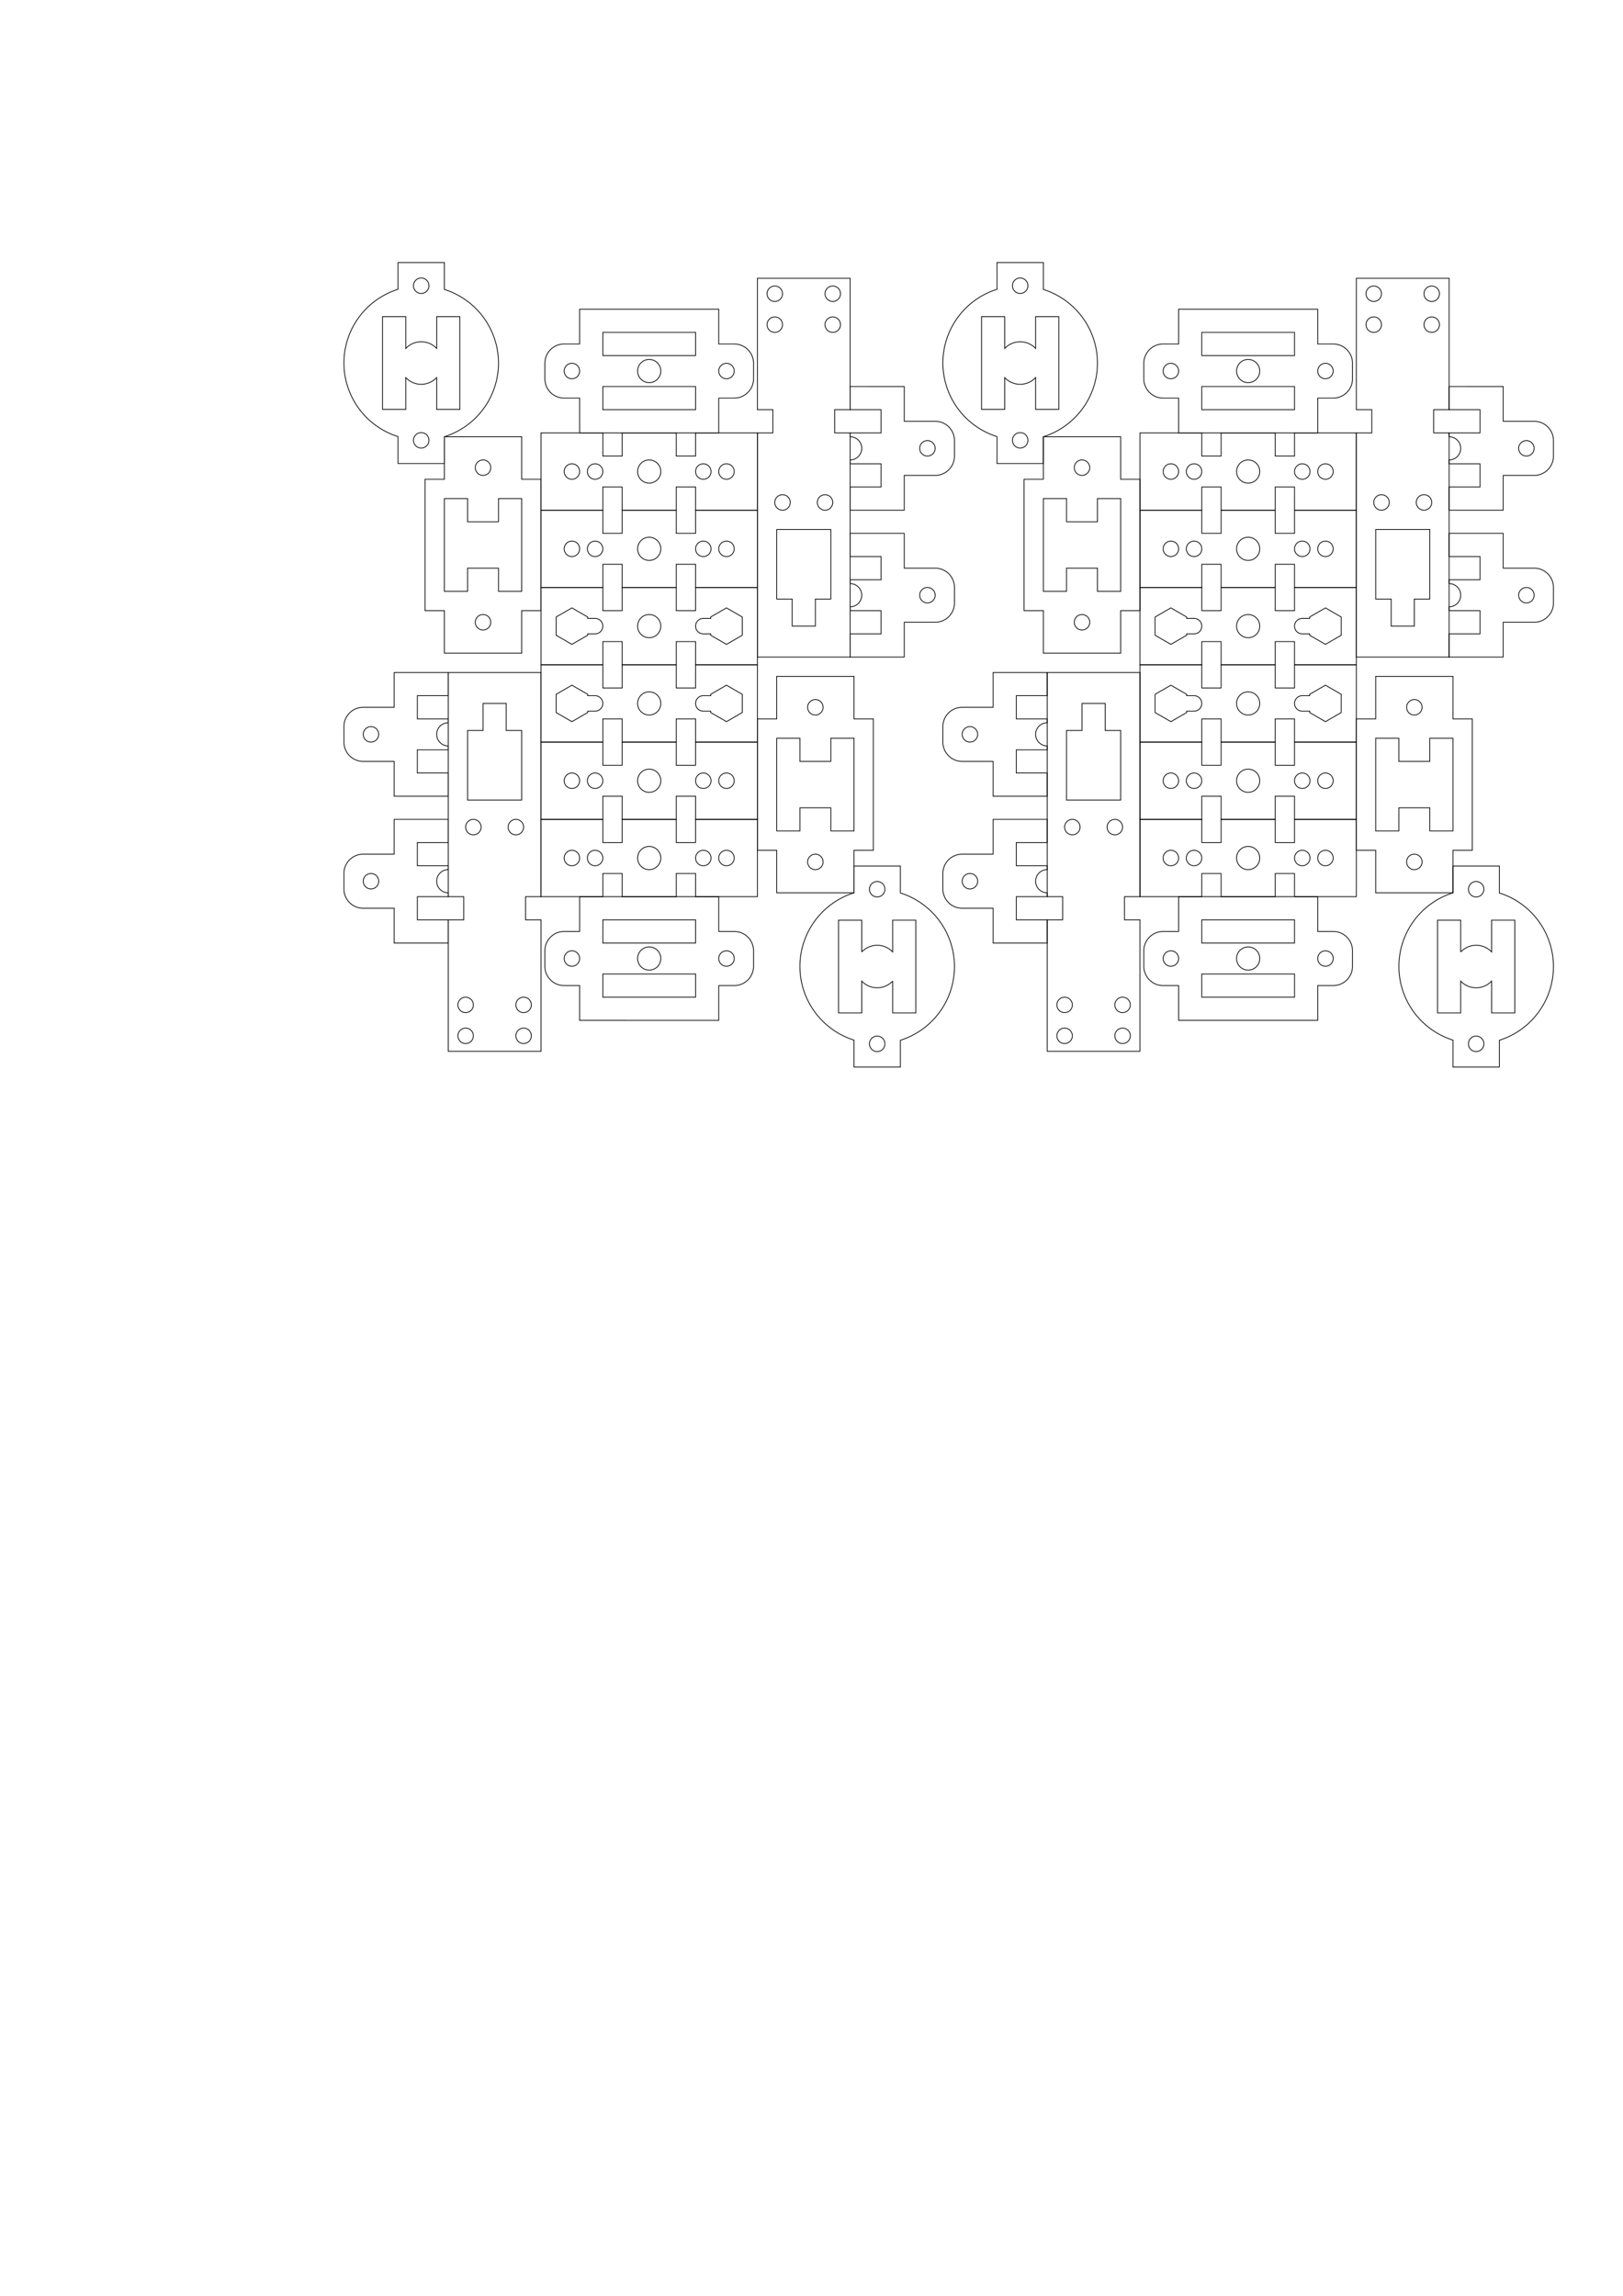 <?xml version="1.0" encoding="UTF-8" standalone="no"?>
<svg
   xmlns:dc="http://purl.org/dc/elements/1.1/"
   xmlns:cc="http://creativecommons.org/ns#"
   xmlns:rdf="http://www.w3.org/1999/02/22-rdf-syntax-ns#"
   xmlns:svg="http://www.w3.org/2000/svg"
   xmlns="http://www.w3.org/2000/svg"
   id="svg1108"
   version="1.1"
   viewBox="0 0 210 297"
   height="297mm"
   width="210mm">
  <defs
     id="defs1102" />
  <g
     id="layer1">
    <path
       id="path2678"
       d="m 70,86 v 10 H 78 V 93 h 2.5 v 3 h 7 V 93 h 2.5 v 3 h 8 v -10 h -8 v 3 h -2.5 V 86 H 80.5 v 3 h -2.5 v -3 z m 4,2.641 2.042,1.179 v 0.18 h 0.944 a 1,1 0 0 1 0.014,-5.29e-4 1,1 0 0 1 1,1 1,1 0 0 1 -1,1 h -0.958 v 0.179 l -2.042,1.179 -2.043,-1.179 v -2.359 z m 20,0 2.043,1.179 v 2.359 l -2.043,1.179 -2.042,-1.179 v -0.179 h -0.958 a 1,1 0 0 1 -1,-1 1,1 0 0 1 1,-1 1,1 0 0 1 0.01,5.29e-4 h 0.948 v -0.18 z m -10,0.859 c 0.828,1.9e-4 1.499,0.671 1.5,1.5 8e-5,0.828 -0.671,1.5 -1.5,1.5 -0.829,9e-5 -1.5,-0.672 -1.5,-1.5 1.9e-4,-0.828 0.672,-1.5 1.5,-1.5 z"
       style="fill:none;stroke:#000000;stroke-width:0.1;stroke-miterlimit:4;stroke-dasharray:none;stroke-opacity:1" />
    <path
       id="path2684"
       d="M 70,96 V 106 H 78 v -3 h 2.5 V 106 h 7 v -3 h 2.5 V 106 h 8 v -10 h -8 v 3 h -2.5 V 96 H 80.499 v 3 H 78 V 96 Z m 14,3.5 c 0.828,1.9e-4 1.499,0.672 1.5,1.5 8e-5,0.828 -0.671,1.5 -1.5,1.5 -0.829,9e-5 -1.5,-0.672 -1.5,-1.5 1.8e-4,-0.828 0.672,-1.5 1.5,-1.5 z m -10,0.5 a 1,1 0 0 1 1,1 1,1 0 0 1 -1,1 1,1 0 0 1 -1,-1 1,1 0 0 1 1,-1 z m 3,0 a 1,1 0 0 1 1,1 1,1 0 0 1 -1,1 1,1 0 0 1 -1,-1 1,1 0 0 1 1,-1 z m 14,0 a 1,1 0 0 1 1,1 1,1 0 0 1 -1,1 1,1 0 0 1 -1,-1 1,1 0 0 1 1,-1 z m 3,0 a 1,1 0 0 1 1,1 1,1 0 0 1 -1,1 1,1 0 0 1 -1,-1 1,1 0 0 1 1,-1 z"
       style="fill:none;stroke:#000000;stroke-width:0.1;stroke-miterlimit:4;stroke-dasharray:none;stroke-opacity:1" />
    <path
       id="path2704"
       d="m 113,93 h -2.5 v -5.5 h -10 V 93 h -2.5 v 17 h 2.5 v 5.5 h 10 v -5.5 h 2.5 z m -2.5,2.5 v 12 h -3 v -3 h -4 v 3 H 100.5 V 95.5 h 3 v 3 h 4 V 95.5 Z m -4,-4 a 1,1 0 0 1 -1,1 1,1 0 0 1 -1,-1 1,1 0 0 1 1,-1 1,1 0 0 1 1,1 z m 0,20 a 1,1 0 0 1 -1,1 1,1 0 0 1 -1,-1 1,1 0 0 1 1,-1 1,1 0 0 1 1,1 z"
       style="fill:none;stroke:#000000;stroke-width:0.1;stroke-miterlimit:4;stroke-dasharray:none;stroke-opacity:1" />
    <path
       style="fill:none;stroke:#000000;stroke-width:0.1;stroke-miterlimit:4;stroke-dasharray:none;stroke-opacity:1"
       d="M 70,106 V 116 h 8 v -3 h 2.5 V 116 h 7 v -3 h 2.5 V 116 h 8 v -10 H 89.999 v 3 h -2.5 v -3 h -7 v 3 h -2.5 v -3 z m 14,3.5 c 0.828,1.9e-4 1.499,0.671 1.5,1.5 8e-5,0.828 -0.671,1.5 -1.5,1.5 -0.829,9e-5 -1.5,-0.672 -1.5,-1.5 1.9e-4,-0.828 0.672,-1.5 1.5,-1.5 z m -10,0.5 a 1,1 0 0 1 1,1 1,1 0 0 1 -1,1 1,1 0 0 1 -1,-1 1,1 0 0 1 1,-1 z m 3,0 a 1,1 0 0 1 1,1 1,1 0 0 1 -1,1 1,1 0 0 1 -1,-1 1,1 0 0 1 1,-1 z m 14,0 a 1,1 0 0 1 1,1 1,1 0 0 1 -1,1 1,1 0 0 1 -1,-1 1,1 0 0 1 1,-1 z m 3,0 a 1,1 0 0 1 1,1 1,1 0 0 1 -1,1 1,1 0 0 1 -1,-1 1,1 0 0 1 1,-1 z"
       id="path2764" />
    <path
       id="path2767"
       d="m 58,87 v 29 h 2 v 3 h -2 V 136 H 70 v -17 h -2 v -3 H 70 V 87 Z m 4.5,4 h 3 v 3.5 h 2 v 9 h -7 v -9 h 2 z m -1.25,15 a 1,1 0 0 1 1,1 1,1 0 0 1 -1,1 1,1 0 0 1 -1,-1 1,1 0 0 1 1,-1 z m 5.5,0 a 1,1 0 0 1 1,1 1,1 0 0 1 -1,1 1,1 0 0 1 -1,-1 1,1 0 0 1 1,-1 z m -6.5,23 a 1,1 0 0 1 1,1 1,1 0 0 1 -1,1 1,1 0 0 1 -1,-1 1,1 0 0 1 1,-1 z m 7.5,0 a 1,1 0 0 1 1,1 1,1 0 0 1 -1,1 1,1 0 0 1 -1,-1 1,1 0 0 1 1,-1 z m -7.5,4 a 1,1 0 0 1 1,1 1,1 0 0 1 -1,1 1,1 0 0 1 -1,-1 1,1 0 0 1 1,-1 z m 7.5,0 a 1,1 0 0 1 1,1 1,1 0 0 1 -1,1 1,1 0 0 1 -1,-1 1,1 0 0 1 1,-1 z"
       style="fill:none;stroke:#000000;stroke-width:0.1;stroke-miterlimit:4;stroke-dasharray:none;stroke-opacity:1" />
    <path
       style="fill:none;stroke:#000000;stroke-width:0.1;stroke-miterlimit:4;stroke-dasharray:none;stroke-opacity:1"
       d="m 58,122 v -3 h -4 v -3 h 4.003 l -5.29e-4,-0.5 a 1.5,1.5 0 0 1 -0.003,0 1.5,1.5 0 0 1 -1.5,-1.5 1.5,1.5 0 0 1 1.5,-1.5 v -0.5 h -4 v -3 h 4 v -3 h -6.999 v 4.5 h -4 c -1.385,-3e-5 -2.5,1.115 -2.5,2.5 v 2 c 0,1.385 1.115,2.5 2.5,2.5 h 4 v 4.5 z m -9.999,-7 c -0.552,2.4e-4 -1,-0.447 -1,-1 6e-5,-0.552 0.448,-1 1,-1 0.552,3e-5 1,0.448 1,1 -3e-5,0.552 -0.448,1 -1,1 z"
       id="path2868" />
    <path
       style="fill:none;stroke:#000000;stroke-width:0.1;stroke-miterlimit:4;stroke-dasharray:none;stroke-opacity:1"
       d="m 51,87 v 4.5 h -4 c -1.385,2e-5 -2.5,1.115 -2.5,2.5 v 2 c 0,1.385 1.115,2.5 2.5,2.5 h 4 v 4.5 h 7 v -3 h -4 V 97 h 4 v -0.5 a 1.5,1.5 0 0 1 -1.5,-1.5 1.5,1.5 0 0 1 1.498,-1.5 l -5.29e-4,-0.5 h -3.997 v -3 h 4 V 87 Z m -3,7 c 0.552,3e-5 1,0.448 1,1 -6e-5,0.552 -0.448,1 -1,1 -0.552,2.6e-4 -1,-0.447 -1,-1 5e-5,-0.552 0.448,-1 1,-1 z"
       id="path2870" />
    <path
       style="fill:none;stroke:#000000;stroke-width:0.1;stroke-miterlimit:4;stroke-dasharray:none;stroke-opacity:1"
       d="m 123.5,125.037 a 10,10 0 0 0 -7,-9.517 v -3.482 H 110.5 v 3.463 a 10,10 0 0 0 -7,9.537 10,10 0 0 0 7,9.517 v 3.483 h 6 v -3.463 a 10,10 0 0 0 7,-9.537 z m -5,-6 v 12 h -3 v -4.118 a 2.75,2.75 0 0 1 -2,0.868 2.75,2.75 0 0 1 -2,-0.865 v 4.115 h -3 v -12 h 3 v 4.117 a 2.75,2.75 0 0 1 2,-0.868 2.75,2.75 0 0 1 2,0.865 v -4.114 z m -4,-4 a 1,1 0 0 1 -1,1 1,1 0 0 1 -1,-1 1,1 0 0 1 1,-1 1,1 0 0 1 1,1 z m 0,20 a 1,1 0 0 1 -1,1 1,1 0 0 1 -1,-1 1,1 0 0 1 1,-1 1,1 0 0 1 1,1 z"
       id="path2872" />
    <path
       style="fill:none;stroke:#000000;stroke-width:0.1;stroke-miterlimit:4;stroke-dasharray:none;stroke-opacity:1"
       d="m 75.001,116 v 4.5 H 73 c -1.385,0 -2.5,1.115 -2.5,2.5 v 2 c 0,1.385 1.115,2.5 2.5,2.5 h 2 v 4.5 H 93 v -4.5 h 2 c 1.385,3e-5 2.5,-1.115 2.5,-2.5 v -2 c 0,-1.385 -1.115,-2.5 -2.5,-2.5 H 93 v -4.5 z m 3,3 h 12 v 3 H 78 Z m 6,3.5 a 1.5,1.5 0 0 1 1.5,1.5 1.5,1.5 0 0 1 -1.5,1.5 1.5,1.5 0 0 1 -1.5,-1.5 1.5,1.5 0 0 1 1.5,-1.5 z m -9.999,0.5 c 0.552,3e-5 1,0.448 1,1 -5e-5,0.552 -0.448,1 -1,1 -0.552,2.6e-4 -1,-0.448 -1,-1 5e-5,-0.552 0.448,-1 1,-1 z m 19.999,0 c 0.552,-2.4e-4 1,0.447 1,1 -5e-5,0.552 -0.448,1 -1,1 -0.552,-3e-5 -1,-0.448 -1,-1 3e-5,-0.552 0.448,-1 1,-1 z m -16.001,3 h 12.002 v 3 H 77.999 Z"
       id="path2874" />
    <path
       style="fill:none;stroke:#000000;stroke-width:0.1;stroke-miterlimit:4;stroke-dasharray:none;stroke-opacity:1"
       d="m 147.5,86 v 10 h 8 V 93 h 2.5 v 3 h 7 V 93 h 2.5 v 3 h 8 v -10 h -8 v 3 h -2.5 v -3 h -7 v 3 h -2.5 v -3 z m 4,2.641 2.042,1.179 v 0.18 h 0.944 a 1,1 0 0 1 0.014,-5.29e-4 1,1 0 0 1 1,1 1,1 0 0 1 -1,1 h -0.958 v 0.179 l -2.042,1.179 -2.043,-1.179 v -2.359 z m 20,0 2.043,1.179 v 2.359 l -2.043,1.179 -2.042,-1.179 v -0.179 h -0.958 a 1,1 0 0 1 -1,-1 1,1 0 0 1 1,-1 1,1 0 0 1 0.01,5.29e-4 h 0.948 v -0.18 z m -10,0.859 c 0.828,1.9e-4 1.499,0.671 1.5,1.5 8e-5,0.828 -0.671,1.5 -1.5,1.5 -0.829,9e-5 -1.5,-0.672 -1.5,-1.5 1.9e-4,-0.828 0.672,-1.5 1.5,-1.5 z"
       id="path1677" />
    <path
       style="fill:none;stroke:#000000;stroke-width:0.1;stroke-miterlimit:4;stroke-dasharray:none;stroke-opacity:1"
       d="M 147.5,96 V 106 h 8 v -3 h 2.5 V 106 h 7 v -3 h 2.5 V 106 h 8 v -10 h -8 v 3 h -2.5 V 96 h -7 v 3 h -2.5 V 96 Z m 14,3.5 c 0.828,1.9e-4 1.499,0.672 1.5,1.5 8e-5,0.828 -0.671,1.5 -1.5,1.5 -0.829,9e-5 -1.5,-0.672 -1.5,-1.5 1.8e-4,-0.828 0.672,-1.5 1.5,-1.5 z m -10,0.5 a 1,1 0 0 1 1,1 1,1 0 0 1 -1,1 1,1 0 0 1 -1,-1 1,1 0 0 1 1,-1 z m 3,0 a 1,1 0 0 1 1,1 1,1 0 0 1 -1,1 1,1 0 0 1 -1,-1 1,1 0 0 1 1,-1 z m 14,0 a 1,1 0 0 1 1,1 1,1 0 0 1 -1,1 1,1 0 0 1 -1,-1 1,1 0 0 1 1,-1 z m 3,0 a 1,1 0 0 1 1,1 1,1 0 0 1 -1,1 1,1 0 0 1 -1,-1 1,1 0 0 1 1,-1 z"
       id="path1679" />
    <path
       style="fill:none;stroke:#000000;stroke-width:0.1;stroke-miterlimit:4;stroke-dasharray:none;stroke-opacity:1"
       d="m 190.5,93 h -2.5 v -5.5 h -10 V 93 h -2.5 v 17 h 2.5 v 5.5 h 10 v -5.5 h 2.5 z m -2.5,2.5 v 12 h -3 v -3 h -4 v 3 h -3 V 95.5 h 3 v 3 h 4 V 95.5 Z m -4,-4 a 1,1 0 0 1 -1,1 1,1 0 0 1 -1,-1 1,1 0 0 1 1,-1 1,1 0 0 1 1,1 z m 0,20 a 1,1 0 0 1 -1,1 1,1 0 0 1 -1,-1 1,1 0 0 1 1,-1 1,1 0 0 1 1,1 z"
       id="path1681" />
    <path
       id="path1683"
       d="M 147.5,106 V 116 h 8 v -3 h 2.5 V 116 h 7 v -3 h 2.5 V 116 h 8 v -10 h -8 v 3 h -2.5 v -3 h -7 v 3 h -2.5 v -3 z m 14,3.5 c 0.828,1.9e-4 1.499,0.671 1.5,1.5 8e-5,0.828 -0.671,1.5 -1.5,1.5 -0.829,9e-5 -1.5,-0.672 -1.5,-1.5 1.9e-4,-0.828 0.672,-1.5 1.5,-1.5 z m -10,0.5 a 1,1 0 0 1 1,1 1,1 0 0 1 -1,1 1,1 0 0 1 -1,-1 1,1 0 0 1 1,-1 z m 3,0 a 1,1 0 0 1 1,1 1,1 0 0 1 -1,1 1,1 0 0 1 -1,-1 1,1 0 0 1 1,-1 z m 14,0 a 1,1 0 0 1 1,1 1,1 0 0 1 -1,1 1,1 0 0 1 -1,-1 1,1 0 0 1 1,-1 z m 3,0 a 1,1 0 0 1 1,1 1,1 0 0 1 -1,1 1,1 0 0 1 -1,-1 1,1 0 0 1 1,-1 z"
       style="fill:none;stroke:#000000;stroke-width:0.1;stroke-miterlimit:4;stroke-dasharray:none;stroke-opacity:1" />
    <path
       style="fill:none;stroke:#000000;stroke-width:0.1;stroke-miterlimit:4;stroke-dasharray:none;stroke-opacity:1"
       d="m 135.5,87 v 29 h 2 v 3 h -2 v 17 h 12 v -17 h -2 v -3 h 2 V 87 Z M 140,91 h 3 v 3.5 h 2 v 9 h -7 V 94.5 H 140 Z m -1.25,15 a 1,1 0 0 1 1,1 1,1 0 0 1 -1,1 1,1 0 0 1 -1,-1 1,1 0 0 1 1,-1 z m 5.5,0 a 1,1 0 0 1 1,1 1,1 0 0 1 -1,1 1,1 0 0 1 -1,-1 1,1 0 0 1 1,-1 z m -6.5,23 a 1,1 0 0 1 1,1 1,1 0 0 1 -1,1 1,1 0 0 1 -1,-1 1,1 0 0 1 1,-1 z m 7.5,0 a 1,1 0 0 1 1,1 1,1 0 0 1 -1,1 1,1 0 0 1 -1,-1 1,1 0 0 1 1,-1 z m -7.5,4 a 1,1 0 0 1 1,1 1,1 0 0 1 -1,1 1,1 0 0 1 -1,-1 1,1 0 0 1 1,-1 z m 7.5,0 a 1,1 0 0 1 1,1 1,1 0 0 1 -1,1 1,1 0 0 1 -1,-1 1,1 0 0 1 1,-1 z"
       id="path1685" />
    <path
       id="path1687"
       d="m 135.5,122 v -3 h -4 v -3 h 4.003 l -5.3e-4,-0.5 a 1.5,1.5 0 0 1 -0.003,0 1.5,1.5 0 0 1 -1.5,-1.5 1.5,1.5 0 0 1 1.5,-1.5 v -0.5 h -4 v -3 h 4 v -3 h -6.999 v 4.5 h -4 c -1.385,-3e-5 -2.5,1.115 -2.5,2.5 v 2 c 0,1.385 1.115,2.5 2.5,2.5 h 4 v 4.5 z m -9.999,-7 c -0.552,2.4e-4 -1,-0.447 -1,-1 6e-5,-0.552 0.448,-1 1,-1 0.552,3e-5 1,0.448 1,1 -3e-5,0.552 -0.448,1 -1,1 z"
       style="fill:none;stroke:#000000;stroke-width:0.1;stroke-miterlimit:4;stroke-dasharray:none;stroke-opacity:1" />
    <path
       id="path1689"
       d="m 128.5,87 v 4.5 h -4 c -1.385,2e-5 -2.5,1.115 -2.5,2.5 v 2 c 0,1.385 1.115,2.5 2.5,2.5 h 4 v 4.5 h 7 v -3 h -4 V 97 h 4 v -0.5 a 1.5,1.5 0 0 1 -1.5,-1.5 1.5,1.5 0 0 1 1.498,-1.5 l -5.3e-4,-0.5 h -3.997 v -3 h 4 V 87 Z m -3,7 c 0.552,3e-5 1,0.448 1,1 -6e-5,0.552 -0.448,1 -1,1 -0.552,2.6e-4 -1,-0.447 -1,-1 5e-5,-0.552 0.448,-1 1,-1 z"
       style="fill:none;stroke:#000000;stroke-width:0.1;stroke-miterlimit:4;stroke-dasharray:none;stroke-opacity:1" />
    <path
       id="path1691"
       d="m 201.001,125.037 a 10,10 0 0 0 -7,-9.517 v -3.482 h -6 v 3.463 a 10,10 0 0 0 -7,9.537 10,10 0 0 0 7,9.517 v 3.483 h 6 v -3.463 a 10,10 0 0 0 7,-9.537 z m -5,-6 v 12 h -3 v -4.118 a 2.75,2.75 0 0 1 -2,0.868 2.75,2.75 0 0 1 -2,-0.865 v 4.115 h -3 v -12 h 3 v 4.117 a 2.75,2.75 0 0 1 2,-0.868 2.75,2.75 0 0 1 2,0.865 v -4.114 z m -4,-4 a 1,1 0 0 1 -1,1 1,1 0 0 1 -1,-1 1,1 0 0 1 1,-1 1,1 0 0 1 1,1 z m 0,20 a 1,1 0 0 1 -1,1 1,1 0 0 1 -1,-1 1,1 0 0 1 1,-1 1,1 0 0 1 1,1 z"
       style="fill:none;stroke:#000000;stroke-width:0.1;stroke-miterlimit:4;stroke-dasharray:none;stroke-opacity:1" />
    <path
       id="path1693"
       d="m 152.501,116 v 4.5 h -2 c -1.385,0 -2.5,1.115 -2.5,2.5 v 2 c 0,1.385 1.115,2.5 2.5,2.5 h 2 v 4.5 h 17.999 v -4.5 h 2 c 1.385,3e-5 2.5,-1.115 2.5,-2.5 v -2 c 0,-1.385 -1.115,-2.5 -2.5,-2.5 h -2 v -4.5 z m 3,3 h 12 v 3 h -12 z m 6,3.5 a 1.5,1.5 0 0 1 1.5,1.5 1.5,1.5 0 0 1 -1.5,1.5 1.5,1.5 0 0 1 -1.5,-1.5 1.5,1.5 0 0 1 1.5,-1.5 z m -9.999,0.5 c 0.552,3e-5 1,0.448 1,1 -5e-5,0.552 -0.448,1 -1,1 -0.552,2.6e-4 -1,-0.448 -1,-1 5e-5,-0.552 0.448,-1 1,-1 z m 19.999,0 c 0.552,-2.4e-4 1,0.447 1,1 -5e-5,0.552 -0.448,1 -1,1 -0.552,-3e-5 -1,-0.448 -1,-1 3e-5,-0.552 0.448,-1 1,-1 z m -16.001,3 h 12.002 v 3 h -12.002 z"
       style="fill:none;stroke:#000000;stroke-width:0.1;stroke-miterlimit:4;stroke-dasharray:none;stroke-opacity:1" />
    <path
       style="fill:none;stroke:#000000;stroke-width:0.1;stroke-miterlimit:4;stroke-dasharray:none;stroke-opacity:1"
       d="m 175.5,86 v -10 h -8 v 3 h -2.5 V 76 h -7 v 3 h -2.5 V 76 h -8 V 86 h 8 v -3 h 2.5 V 86 h 7 v -3 h 2.5 V 86 Z m -4,-2.641 -2.042,-1.179 v -0.18 h -0.944 a 1,1 0 0 1 -0.014,5.29e-4 1,1 0 0 1 -1,-1 1,1 0 0 1 1,-1 h 0.958 v -0.179 l 2.042,-1.179 2.043,1.179 v 2.359 z m -20,0 -2.043,-1.179 v -2.359 l 2.043,-1.179 2.042,1.179 v 0.179 h 0.958 a 1,1 0 0 1 1,1 1,1 0 0 1 -1,1 1,1 0 0 1 -0.01,-5.29e-4 h -0.948 v 0.18 z m 10,-0.859 c -0.828,-1.9e-4 -1.499,-0.671 -1.5,-1.5 -8e-5,-0.828 0.671,-1.5 1.5,-1.5 0.829,-9e-5 1.5,0.672 1.5,1.5 -1.9e-4,0.828 -0.672,1.5 -1.5,1.5 z"
       id="path1695" />
    <path
       style="fill:none;stroke:#000000;stroke-width:0.1;stroke-miterlimit:4;stroke-dasharray:none;stroke-opacity:1"
       d="m 175.501,76 v -10 h -8 v 3 h -2.5 v -3 h -7 v 3 h -2.5 v -3 h -8 v 10 h 8 v -3 h 2.5 v 3 h 7 v -3 h 2.5 v 3 z m -14,-3.5 c -0.828,-1.9e-4 -1.499,-0.672 -1.5,-1.5 -8e-5,-0.828 0.671,-1.5 1.5,-1.5 0.829,-9e-5 1.5,0.672 1.5,1.5 -1.8e-4,0.828 -0.672,1.5 -1.5,1.5 z m 10,-0.5 a 1,1 0 0 1 -1,-1 1,1 0 0 1 1,-1 1,1 0 0 1 1,1 1,1 0 0 1 -1,1 z m -3,0 a 1,1 0 0 1 -1,-1 1,1 0 0 1 1,-1 1,1 0 0 1 1,1 1,1 0 0 1 -1,1 z m -14,0 a 1,1 0 0 1 -1,-1 1,1 0 0 1 1,-1 1,1 0 0 1 1,1 1,1 0 0 1 -1,1 z m -3,0 a 1,1 0 0 1 -1,-1 1,1 0 0 1 1,-1 1,1 0 0 1 1,1 1,1 0 0 1 -1,1 z"
       id="path1697" />
    <path
       style="fill:none;stroke:#000000;stroke-width:0.1;stroke-miterlimit:4;stroke-dasharray:none;stroke-opacity:1"
       d="m 132.501,79 h 2.5 v 5.5 h 10 v -5.5 h 2.5 V 62 h -2.5 v -5.5 h -10 v 5.5 h -2.5 z m 2.5,-2.5 V 64.5 h 3 v 3 h 4 v -3 h 3 v 12 h -3 v -3 h -4 v 3 z m 4,4 a 1,1 0 0 1 1,-1 1,1 0 0 1 1,1 1,1 0 0 1 -1,1 1,1 0 0 1 -1,-1 z m 0,-20 a 1,1 0 0 1 1,-1 1,1 0 0 1 1,1 1,1 0 0 1 -1,1 1,1 0 0 1 -1,-1 z"
       id="path1699" />
    <path
       id="path1701"
       d="m 175.501,66 v -10 h -8 v 3 h -2.5 v -3 h -7 v 3 h -2.5 v -3 h -8 v 10 h 8 V 63 h 2.5 v 3 h 7 V 63 h 2.5 v 3 z m -14,-3.5 c -0.828,-1.9e-4 -1.499,-0.671 -1.5,-1.5 -8e-5,-0.828 0.671,-1.5 1.5,-1.5 0.829,-9e-5 1.5,0.672 1.5,1.5 -1.9e-4,0.828 -0.672,1.5 -1.5,1.5 z m 10,-0.5 a 1,1 0 0 1 -1,-1 1,1 0 0 1 1,-1 1,1 0 0 1 1,1 1,1 0 0 1 -1,1 z m -3,0 a 1,1 0 0 1 -1,-1 1,1 0 0 1 1,-1 1,1 0 0 1 1,1 1,1 0 0 1 -1,1 z m -14,0 a 1,1 0 0 1 -1,-1 1,1 0 0 1 1,-1 1,1 0 0 1 1,1 1,1 0 0 1 -1,1 z m -3,0 a 1,1 0 0 1 -1,-1 1,1 0 0 1 1,-1 1,1 0 0 1 1,1 1,1 0 0 1 -1,1 z"
       style="fill:none;stroke:#000000;stroke-width:0.1;stroke-miterlimit:4;stroke-dasharray:none;stroke-opacity:1" />
    <path
       style="fill:none;stroke:#000000;stroke-width:0.1;stroke-miterlimit:4;stroke-dasharray:none;stroke-opacity:1"
       d="M 187.501,85 V 56 h -2 v -3 h 2 V 36 H 175.5 v 17 h 2 v 3 h -2 v 29 z m -4.5,-4 h -3 v -3.5 h -2 v -9 h 7 v 9 h -2 z m 1.25,-15 a 1,1 0 0 1 -1,-1 1,1 0 0 1 1,-1 1,1 0 0 1 1,1 1,1 0 0 1 -1,1 z m -5.5,0 a 1,1 0 0 1 -1,-1 1,1 0 0 1 1,-1 1,1 0 0 1 1,1 1,1 0 0 1 -1,1 z m 6.5,-23 a 1,1 0 0 1 -1,-1 1,1 0 0 1 1,-1 1,1 0 0 1 1,1 1,1 0 0 1 -1,1 z m -7.5,0 a 1,1 0 0 1 -1,-1 1,1 0 0 1 1,-1 1,1 0 0 1 1,1 1,1 0 0 1 -1,1 z m 7.5,-4 a 1,1 0 0 1 -1,-1 1,1 0 0 1 1,-1 1,1 0 0 1 1,1 1,1 0 0 1 -1,1 z m -7.5,0 a 1,1 0 0 1 -1,-1 1,1 0 0 1 1,-1 1,1 0 0 1 1,1 1,1 0 0 1 -1,1 z"
       id="path1703" />
    <path
       id="path1705"
       d="m 187.501,50 v 3 h 4 v 3 h -4.003 l 5.3e-4,0.5 a 1.5,1.5 0 0 1 0.003,0 1.5,1.5 0 0 1 1.5,1.5 1.5,1.5 0 0 1 -1.5,1.5 v 0.5 h 4 v 3 h -4 v 3 h 6.999 v -4.5 h 4 c 1.385,3e-5 2.5,-1.115 2.5,-2.5 v -2 c 0,-1.385 -1.115,-2.5 -2.5,-2.5 h -4 v -4.5 z m 9.999,7 c 0.552,-2.4e-4 1,0.447 1,1 -6e-5,0.552 -0.448,1 -1,1 -0.552,-3e-5 -1,-0.448 -1,-1 3e-5,-0.552 0.448,-1 1,-1 z"
       style="fill:none;stroke:#000000;stroke-width:0.1;stroke-miterlimit:4;stroke-dasharray:none;stroke-opacity:1" />
    <path
       id="path1707"
       d="m 194.501,85 v -4.5 h 4 c 1.385,-2e-5 2.5,-1.115 2.5,-2.5 v -2 c 0,-1.385 -1.115,-2.5 -2.5,-2.5 h -4 v -4.5 h -7 v 3 h 4 v 3 h -4 v 0.5 a 1.5,1.5 0 0 1 1.5,1.5 1.5,1.5 0 0 1 -1.498,1.5 l 5.3e-4,0.5 h 3.997 v 3 h -4 v 3 z m 3,-7 c -0.552,-3e-5 -1,-0.448 -1,-1 6e-5,-0.552 0.448,-1 1,-1 0.552,-2.6e-4 1,0.447 1,1 -5e-5,0.552 -0.448,1 -1,1 z"
       style="fill:none;stroke:#000000;stroke-width:0.1;stroke-miterlimit:4;stroke-dasharray:none;stroke-opacity:1" />
    <path
       id="path1709"
       d="m 122,46.963 a 10,10 0 0 0 7,9.517 v 3.482 h 6 v -3.463 a 10,10 0 0 0 7,-9.537 10,10 0 0 0 -7,-9.517 v -3.483 h -6 V 37.426 a 10,10 0 0 0 -7,9.537 z m 5,6 V 40.963 h 3 v 4.118 a 2.75,2.75 0 0 1 2,-0.868 2.75,2.75 0 0 1 2,0.865 v -4.115 h 3 v 12 h -3 v -4.117 a 2.75,2.75 0 0 1 -2,0.868 2.75,2.75 0 0 1 -2,-0.865 v 4.114 z m 4,4 a 1,1 0 0 1 1,-1 1,1 0 0 1 1,1 1,1 0 0 1 -1,1 1,1 0 0 1 -1,-1 z m 0,-20 a 1,1 0 0 1 1,-1 1,1 0 0 1 1,1 1,1 0 0 1 -1,1 1,1 0 0 1 -1,-1 z"
       style="fill:none;stroke:#000000;stroke-width:0.1;stroke-miterlimit:4;stroke-dasharray:none;stroke-opacity:1" />
    <path
       id="path1711"
       d="m 170.5,56 v -4.5 h 2 c 1.385,0 2.5,-1.115 2.5,-2.5 v -2 c 0,-1.385 -1.115,-2.5 -2.5,-2.5 h -2 v -4.5 h -17.999 v 4.5 H 150.5 c -1.385,-3e-5 -2.5,1.115 -2.5,2.5 v 2 c 0,1.385 1.115,2.5 2.5,2.5 h 2 v 4.5 z m -3,-3 h -12 v -3 h 12 z m -6,-3.5 a 1.5,1.5 0 0 1 -1.5,-1.5 1.5,1.5 0 0 1 1.5,-1.5 1.5,1.5 0 0 1 1.5,1.5 1.5,1.5 0 0 1 -1.5,1.5 z m 9.999,-0.5 c -0.552,-3e-5 -1,-0.448 -1,-1 5e-5,-0.552 0.448,-1 1,-1 0.552,-2.6e-4 1,0.448 1,1 -5e-5,0.552 -0.448,1 -1,1 z m -19.999,0 c -0.552,2.4e-4 -1,-0.447 -1,-1 5e-5,-0.552 0.448,-1 1,-1 0.552,3e-5 1,0.448 1,1 -3e-5,0.552 -0.448,1 -1,1 z m 16.001,-3 h -12.002 v -3 h 12.002 z"
       style="fill:none;stroke:#000000;stroke-width:0.1;stroke-miterlimit:4;stroke-dasharray:none;stroke-opacity:1" />
    <path
       id="path1713"
       d="m 98,86 v -10 h -8 v 3 H 87.5 V 76 H 80.5 v 3 H 78 V 76 H 70 V 86 h 8 v -3 h 2.5 V 86 h 7 v -3 h 2.5 V 86 Z M 94,83.359 91.958,82.18 V 82 H 91.014 a 1,1 0 0 1 -0.014,5.29e-4 1,1 0 0 1 -1,-1 1,1 0 0 1 1,-1 h 0.958 v -0.179 l 2.042,-1.179 2.043,1.179 v 2.359 z m -20,0 -2.043,-1.179 v -2.359 l 2.043,-1.179 2.042,1.179 v 0.179 h 0.958 a 1,1 0 0 1 1,1 1,1 0 0 1 -1,1 1,1 0 0 1 -0.01,-5.29e-4 h -0.948 v 0.18 z m 10,-0.859 c -0.828,-1.9e-4 -1.499,-0.671 -1.5,-1.5 -8e-5,-0.828 0.671,-1.5 1.5,-1.5 0.829,-9e-5 1.5,0.672 1.5,1.5 -1.9e-4,0.828 -0.672,1.5 -1.5,1.5 z"
       style="fill:none;stroke:#000000;stroke-width:0.1;stroke-miterlimit:4;stroke-dasharray:none;stroke-opacity:1" />
    <path
       id="path1715"
       d="m 98,76 v -10 h -8 v 3 h -2.5 v -3 h -7 v 3 h -2.5 v -3 h -8 v 10 h 8 v -3 h 2.5 v 3 h 7 v -3 h 2.5 v 3 z M 84.001,72.5 c -0.828,-1.9e-4 -1.499,-0.672 -1.5,-1.5 -8e-5,-0.828 0.671,-1.5 1.5,-1.5 0.829,-9e-5 1.5,0.672 1.5,1.5 -1.8e-4,0.828 -0.672,1.5 -1.5,1.5 z m 10,-0.5 a 1,1 0 0 1 -1,-1 1,1 0 0 1 1,-1 1,1 0 0 1 1,1 1,1 0 0 1 -1,1 z m -3,0 a 1,1 0 0 1 -1,-1 1,1 0 0 1 1,-1 1,1 0 0 1 1,1 1,1 0 0 1 -1,1 z m -14,0 a 1,1 0 0 1 -1,-1 1,1 0 0 1 1,-1 1,1 0 0 1 1,1 1,1 0 0 1 -1,1 z m -3,0 a 1,1 0 0 1 -1,-1 1,1 0 0 1 1,-1 1,1 0 0 1 1,1 1,1 0 0 1 -1,1 z"
       style="fill:none;stroke:#000000;stroke-width:0.1;stroke-miterlimit:4;stroke-dasharray:none;stroke-opacity:1" />
    <path
       id="path1717"
       d="m 55,79 h 2.5 v 5.5 h 10 v -5.5 h 2.5 V 62 h -2.5 v -5.5 h -10 v 5.5 h -2.5 z m 2.5,-2.5 V 64.5 h 3 v 3 h 4 v -3 h 3 v 12 h -3 v -3 h -4 v 3 z m 4,4 a 1,1 0 0 1 1,-1 1,1 0 0 1 1,1 1,1 0 0 1 -1,1 1,1 0 0 1 -1,-1 z m 0,-20 a 1,1 0 0 1 1,-1 1,1 0 0 1 1,1 1,1 0 0 1 -1,1 1,1 0 0 1 -1,-1 z"
       style="fill:none;stroke:#000000;stroke-width:0.1;stroke-miterlimit:4;stroke-dasharray:none;stroke-opacity:1" />
    <path
       style="fill:none;stroke:#000000;stroke-width:0.1;stroke-miterlimit:4;stroke-dasharray:none;stroke-opacity:1"
       d="m 98,66 v -10 h -8 v 3 h -2.5 v -3 h -7 v 3 h -2.5 v -3 h -8 v 10 h 8 V 63 h 2.5 v 3 h 7 V 63 h 2.5 v 3 z M 84.001,62.5 c -0.828,-1.9e-4 -1.499,-0.671 -1.5,-1.5 -8e-5,-0.828 0.671,-1.5 1.5,-1.5 0.829,-9e-5 1.5,0.672 1.5,1.5 -1.9e-4,0.828 -0.672,1.5 -1.5,1.5 z m 10,-0.5 a 1,1 0 0 1 -1,-1 1,1 0 0 1 1,-1 1,1 0 0 1 1,1 1,1 0 0 1 -1,1 z m -3,0 a 1,1 0 0 1 -1,-1 1,1 0 0 1 1,-1 1,1 0 0 1 1,1 1,1 0 0 1 -1,1 z m -14,0 a 1,1 0 0 1 -1,-1 1,1 0 0 1 1,-1 1,1 0 0 1 1,1 1,1 0 0 1 -1,1 z m -3,0 a 1,1 0 0 1 -1,-1 1,1 0 0 1 1,-1 1,1 0 0 1 1,1 1,1 0 0 1 -1,1 z"
       id="path1719" />
    <path
       id="path1721"
       d="M 110,85 V 56 h -2 v -3 h 2 V 36 H 98 v 17 h 2 v 3 h -2 v 29 z m -4.5,-4 h -3 v -3.5 h -2 v -9 h 7 v 9 h -2 z m 1.25,-15 a 1,1 0 0 1 -1,-1 1,1 0 0 1 1,-1 1,1 0 0 1 1,1 1,1 0 0 1 -1,1 z m -5.5,0 a 1,1 0 0 1 -1,-1 1,1 0 0 1 1,-1 1,1 0 0 1 1,1 1,1 0 0 1 -1,1 z m 6.5,-23 a 1,1 0 0 1 -1,-1 1,1 0 0 1 1,-1 1,1 0 0 1 1,1 1,1 0 0 1 -1,1 z m -7.5,0 a 1,1 0 0 1 -1,-1 1,1 0 0 1 1,-1 1,1 0 0 1 1,1 1,1 0 0 1 -1,1 z m 7.5,-4 a 1,1 0 0 1 -1,-1 1,1 0 0 1 1,-1 1,1 0 0 1 1,1 1,1 0 0 1 -1,1 z m -7.5,0 a 1,1 0 0 1 -1,-1 1,1 0 0 1 1,-1 1,1 0 0 1 1,1 1,1 0 0 1 -1,1 z"
       style="fill:none;stroke:#000000;stroke-width:0.1;stroke-miterlimit:4;stroke-dasharray:none;stroke-opacity:1" />
    <path
       style="fill:none;stroke:#000000;stroke-width:0.1;stroke-miterlimit:4;stroke-dasharray:none;stroke-opacity:1"
       d="m 110,50 v 3 h 4 v 3 h -4.003 l 5.3e-4,0.5 a 1.5,1.5 0 0 1 0.003,0 1.5,1.5 0 0 1 1.5,1.5 1.5,1.5 0 0 1 -1.5,1.5 v 0.5 h 4 v 3 h -4 v 3 h 6.999 v -4.5 h 4 c 1.385,3e-5 2.5,-1.115 2.5,-2.5 v -2 c 0,-1.385 -1.115,-2.5 -2.5,-2.5 h -4 v -4.5 z m 9.999,7 c 0.552,-2.4e-4 1,0.447 1,1 -6e-5,0.552 -0.448,1 -1,1 -0.552,-3e-5 -1,-0.448 -1,-1 3e-5,-0.552 0.448,-1 1,-1 z"
       id="path1723" />
    <path
       style="fill:none;stroke:#000000;stroke-width:0.1;stroke-miterlimit:4;stroke-dasharray:none;stroke-opacity:1"
       d="m 117,85 v -4.5 h 4 c 1.385,-2e-5 2.5,-1.115 2.5,-2.5 v -2 c 0,-1.385 -1.115,-2.5 -2.5,-2.5 h -4 v -4.5 h -7 v 3 h 4 v 3 h -4 v 0.5 a 1.5,1.5 0 0 1 1.5,1.5 1.5,1.5 0 0 1 -1.498,1.5 l 5.3e-4,0.5 h 3.997 v 3 h -4 v 3 z m 3,-7 c -0.552,-3e-5 -1,-0.448 -1,-1 6e-5,-0.552 0.448,-1 1,-1 0.552,-2.6e-4 1,0.447 1,1 -5e-5,0.552 -0.448,1 -1,1 z"
       id="path1725" />
    <path
       style="fill:none;stroke:#000000;stroke-width:0.1;stroke-miterlimit:4;stroke-dasharray:none;stroke-opacity:1"
       d="m 44.5,46.963 a 10,10 0 0 0 7,9.517 v 3.482 h 6 v -3.463 a 10,10 0 0 0 7,-9.537 10,10 0 0 0 -7,-9.517 v -3.483 H 51.5 V 37.426 a 10,10 0 0 0 -7,9.537 z m 5,6 V 40.963 h 3 v 4.118 a 2.75,2.75 0 0 1 2,-0.868 2.75,2.75 0 0 1 2,0.865 v -4.115 h 3 v 12 h -3 v -4.117 a 2.75,2.75 0 0 1 -2,0.868 2.75,2.75 0 0 1 -2,-0.865 v 4.114 z m 4,4 a 1,1 0 0 1 1,-1 1,1 0 0 1 1,1 1,1 0 0 1 -1,1 1,1 0 0 1 -1,-1 z m 0,-20 a 1,1 0 0 1 1,-1 1,1 0 0 1 1,1 1,1 0 0 1 -1,1 1,1 0 0 1 -1,-1 z"
       id="path1727" />
    <path
       style="fill:none;stroke:#000000;stroke-width:0.1;stroke-miterlimit:4;stroke-dasharray:none;stroke-opacity:1"
       d="m 92.999,56 v -4.5 h 2 c 1.385,0 2.5,-1.115 2.5,-2.5 v -2 c 0,-1.385 -1.115,-2.5 -2.5,-2.5 H 92.999 V 40 H 75 v 4.5 h -2 c -1.385,-3e-5 -2.5,1.115 -2.5,2.5 v 2 c 0,1.385 1.115,2.5 2.5,2.5 h 2 v 4.5 z M 90,53 H 78 v -3 h 12 z m -6,-3.5 a 1.5,1.5 0 0 1 -1.5,-1.5 1.5,1.5 0 0 1 1.5,-1.5 1.5,1.5 0 0 1 1.5,1.5 1.5,1.5 0 0 1 -1.5,1.5 z m 9.999,-0.5 c -0.552,-3e-5 -1,-0.448 -1,-1 5e-5,-0.552 0.448,-1 1,-1 0.552,-2.6e-4 1,0.448 1,1 -5e-5,0.552 -0.448,1 -1,1 z m -19.999,0 c -0.552,2.4e-4 -1,-0.447 -1,-1 5e-5,-0.552 0.448,-1 1,-1 0.552,3e-5 1,0.448 1,1 -3e-5,0.552 -0.448,1 -1,1 z M 90.001,46 H 77.998 v -3 h 12.002 z"
       id="path1729" />
  </g>
</svg>
